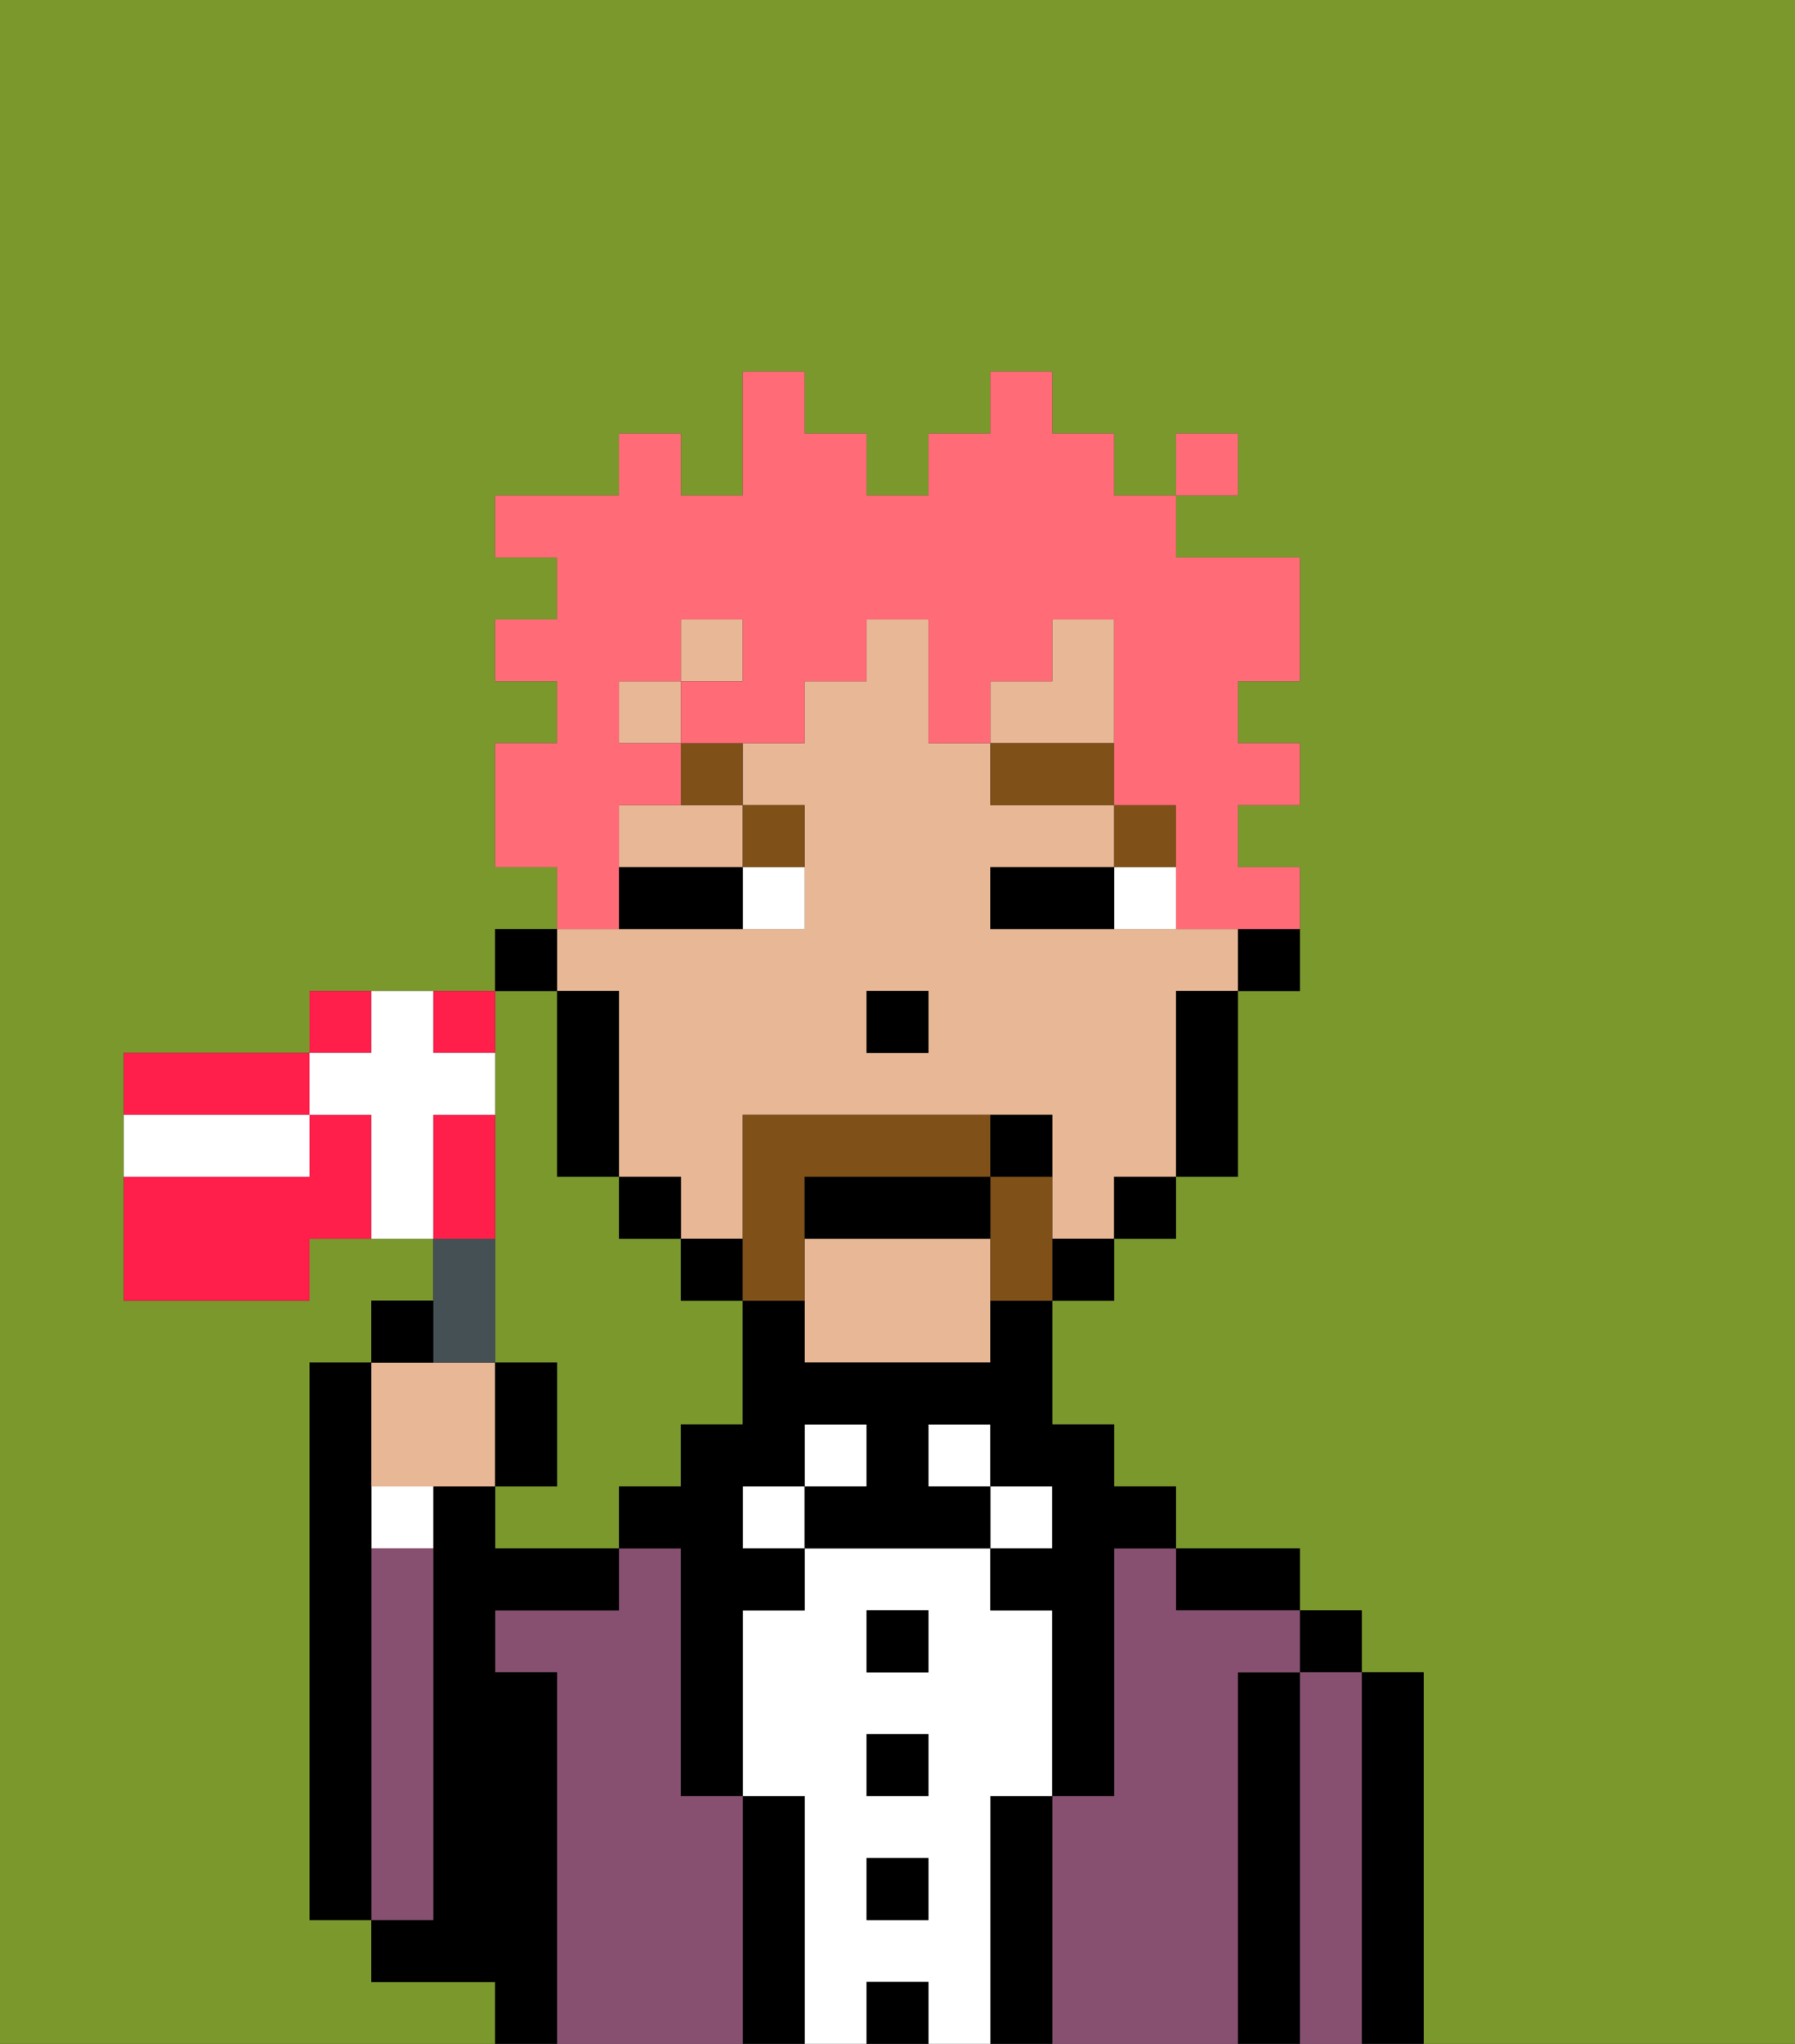 <svg xmlns="http://www.w3.org/2000/svg" viewBox="0 0 29 33"><rect x="0" y="0" width="29" height="33" fill="#333333" stroke="none"/><defs><style>polygon,rect,path{shape-rendering:crispedges;}.cb120-1{fill:#7a982c;}.cb120-2{fill:#000000;}.cb120-3{fill:#875070;}.cb120-4{fill:#ffffff;}.cb120-5{fill:#e8b795;}.cb120-6{fill:#7f5018;}.cb120-7{fill:#7f5018;}.cb120-8{fill:#ff6c77;}.cb120-9{fill:#455054;}.cb120-10{fill:#ff1f4a;}</style></defs><path class="cb120-1" d="M8,18v4H9v2H8v1h2V24h1V23h1V21H11V20H10V19H9V16H8v2Z"/><path class="cb120-1" d="M8,32H6V31H5V22H6V21H7V20H5v1H2V17H5V16H8V15H9V14H8V12H9V11H8V10H9V9H8V8h2V7h1V8h1V6h1V7h1V8h1V7h1V6h1V7h1V8h1V7h1V8H19V9h2v2H20v1h1v1H20v1h1v2H20v3H19v1H18v1H17v2h1v1h1v1h2v1h1v1h1v6h6V0H0V33H8Z"/><path class="cb120-2" d="M23,27H22v6h1V27Z"/><rect class="cb120-2" x="21" y="26" width="1" height="1"/><path class="cb120-3" d="M22,27H21v6h1V27Z"/><path class="cb120-2" d="M21,27H20v6h1V27Z"/><path class="cb120-2" d="M20,26h1V25H19v1Z"/><path class="cb120-3" d="M20,27h1V26H19V25H18v4H17v4h3V27Z"/><rect class="cb120-4" x="16" y="24" width="1" height="1"/><path class="cb120-2" d="M17,29H16v4h1V29Z"/><rect class="cb120-4" x="15" y="23" width="1" height="1"/><path class="cb120-4" d="M16,29h1V26H16V25H13v1H12v3h1v4h1V32h1v1h1V29Zm-1,2H14V30h1Zm0-2H14V28h1Zm0-2H14V26h1Z"/><rect class="cb120-2" x="14" y="26" width="1" height="1"/><rect class="cb120-2" x="14" y="28" width="1" height="1"/><rect class="cb120-2" x="14" y="30" width="1" height="1"/><rect class="cb120-2" x="14" y="32" width="1" height="1"/><rect class="cb120-4" x="13" y="23" width="1" height="1"/><rect class="cb120-4" x="12" y="24" width="1" height="1"/><path class="cb120-2" d="M13,29H12v4h1V29Z"/><path class="cb120-3" d="M12,29H11V25H10v1H8v1H9v6h3V29Z"/><path class="cb120-2" d="M9,27H8V26h2V25H8V24H7v7H6v1H8v1H9V27Z"/><path class="cb120-4" d="M6,25H7V24H6Z"/><path class="cb120-3" d="M7,30V25H6v6H7Z"/><path class="cb120-2" d="M6,25V22H5v9H6V25Z"/><path class="cb120-2" d="M20,16h1V15H20Z"/><path class="cb120-5" d="M10,13v1h2V13H10Z"/><polygon class="cb120-5" points="18 11 18 10 17 10 17 11 16 11 16 12 18 12 18 11"/><rect class="cb120-5" x="10" y="11" width="1" height="1"/><path class="cb120-5" d="M13,21v1h3V20H13Z"/><rect class="cb120-5" x="11" y="10" width="1" height="1"/><path class="cb120-5" d="M10,16v3h1v1h1V18h5v2h1V19h1V16h1V15H16V14h2V13H16V12H15V10H14v1H13v1H12v1h1v2H9v1Zm4,0h1v1H14Z"/><path class="cb120-2" d="M19,17v2h1V16H19Z"/><rect class="cb120-2" x="18" y="19" width="1" height="1"/><rect class="cb120-2" x="17" y="20" width="1" height="1"/><path class="cb120-2" d="M16,22H13V21H12v2H11v1H10v1h1v4h1V26h1V25H12V24h1V23h1v1H13v1h3V24H15V23h1v1h1v1H16v1h1v3h1V25h1V24H18V23H17V21H16Z"/><rect class="cb120-2" x="11" y="20" width="1" height="1"/><rect class="cb120-2" x="10" y="19" width="1" height="1"/><path class="cb120-2" d="M10,16H9v3h1V16Z"/><rect class="cb120-2" x="8" y="15" width="1" height="1"/><rect class="cb120-2" x="14" y="16" width="1" height="1"/><path class="cb120-4" d="M18,14v1h1V14Z"/><path class="cb120-4" d="M12,15h1V14H12Z"/><path class="cb120-2" d="M17,14H16v1h2V14Z"/><path class="cb120-2" d="M11,14H10v1h2V14Z"/><rect class="cb120-6" x="18" y="13" width="1" height="1"/><rect class="cb120-6" x="16" y="12" width="2" height="1"/><path class="cb120-6" d="M13,14V13H12v1Z"/><path class="cb120-6" d="M11,13h1V12H11Z"/><path class="cb120-7" d="M13,20V19h3V18H12v3h1Z"/><path class="cb120-7" d="M17,19H16v2h1V19Z"/><path class="cb120-2" d="M13,20h3V19H13Z"/><path class="cb120-2" d="M17,19V18H16v1Z"/><path class="cb120-8" d="M10,14V13h1V12H10V11h1V10h1v1H11v1h2V11h1V10h1v2h1V11h1V10h1v3h1v2h2V14H20V13h1V12H20V11h1V9H19V8H18V7H17V6H16V7H15V8H14V7H13V6H12V8H11V7H10V8H8V9H9v1H8v1H9v1H8v2H9v1h1Z"/><rect class="cb120-8" x="19" y="7" width="1" height="1"/><path class="cb120-5" d="M7,24H8V22H6v2Z"/><path class="cb120-9" d="M8,22V20H7v2Z"/><path class="cb120-2" d="M7,21H6v1H7Z"/><path class="cb120-2" d="M9,22H8v2H9Z"/><path class="cb120-10" d="M5,17H2v1H5Z"/><path class="cb120-10" d="M6,16H5v1H6Z"/><path class="cb120-10" d="M8,17V16H7v1Z"/><path class="cb120-10" d="M5,18v1H2v2H5V20H6V18Z"/><path class="cb120-10" d="M8,19V18H7v2H8Z"/><path class="cb120-4" d="M8,18V17H7V16H6v1H5v1H6v2H7V18Z"/><path class="cb120-4" d="M5,19V18H2v1H5Z"/></svg>